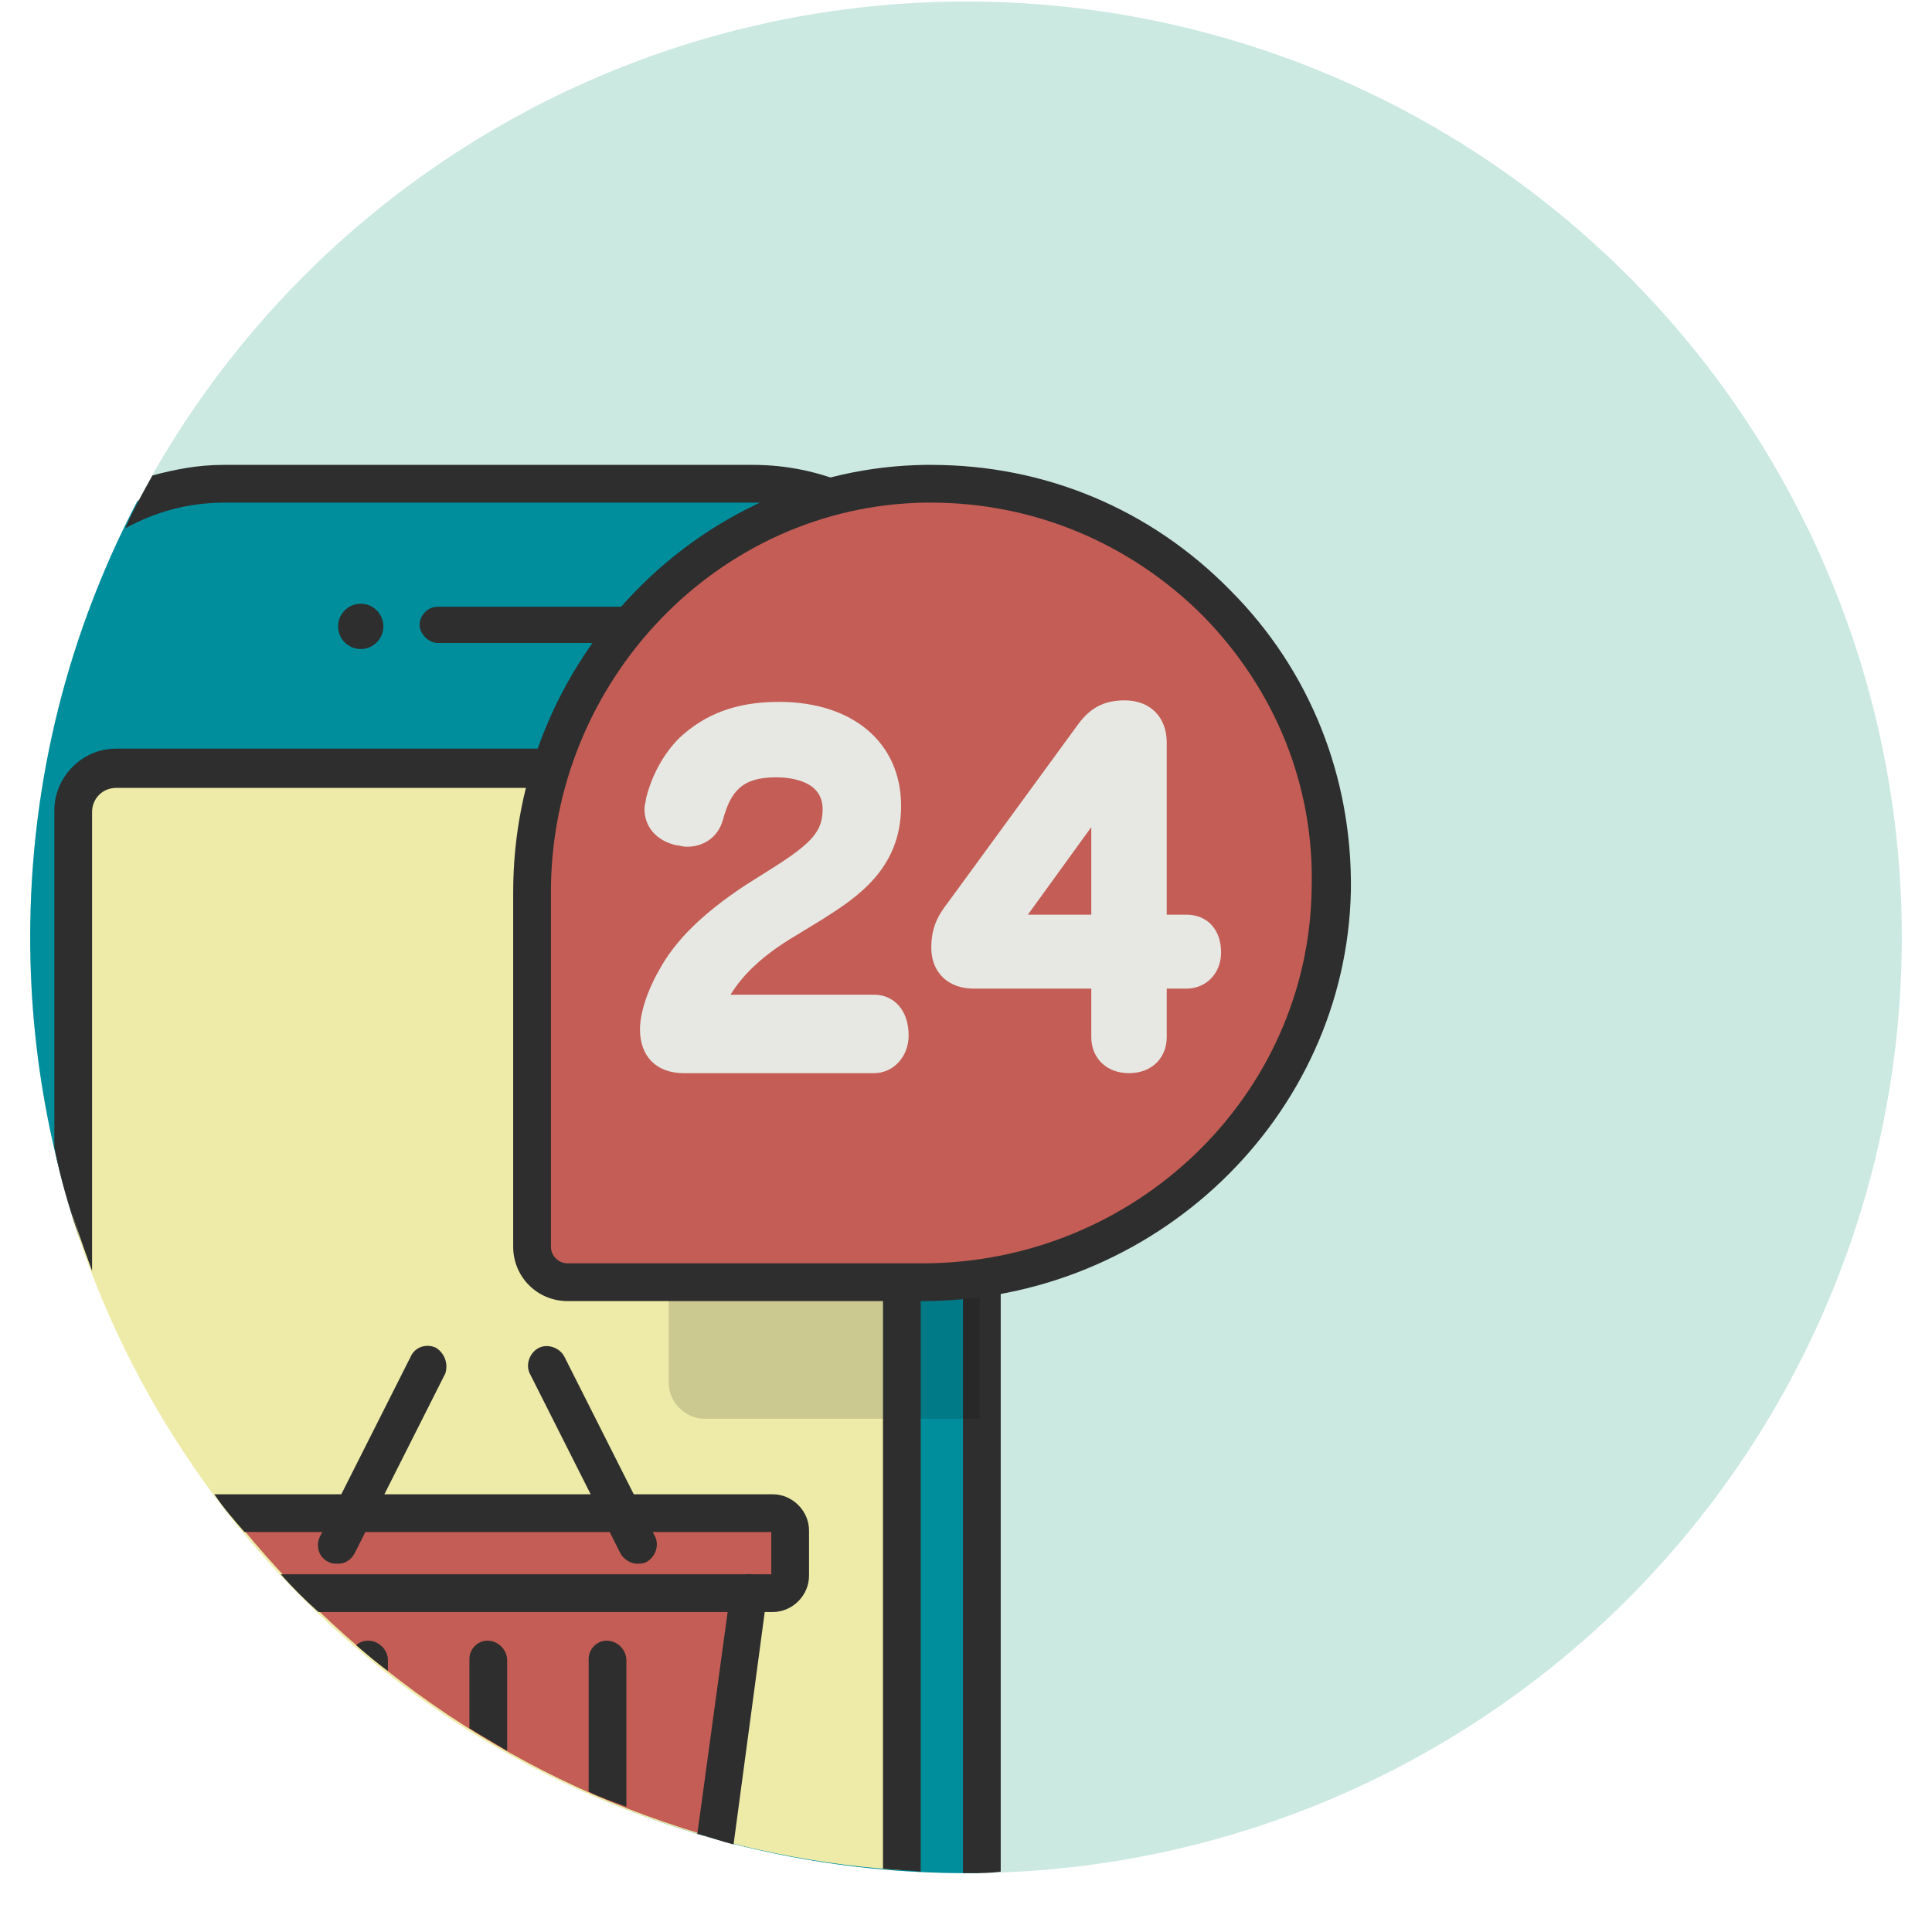 <?xml version="1.0" ?><!DOCTYPE svg  PUBLIC '-//W3C//DTD SVG 1.1//EN'  'http://www.w3.org/Graphics/SVG/1.1/DTD/svg11.dtd'><svg enable-background="new 0 0 128 128" id="Слой_1" version="1.1" viewBox="0 0 128 128" xml:space="preserve" xmlns="http://www.w3.org/2000/svg" xmlns:xlink="http://www.w3.org/1999/xlink"><g><circle cx="64" cy="62.1" fill="#CBE8E1" r="62"/><g><g><path d="M49.9,32.1H14.8c-2,0-3.9,0.4-5.7,1.1C4.6,41.8,2,51.6,2,62.1c0,34.2,27.8,62,62,62c0.3,0,0.6,0,0.9,0     v-77C64.9,38.8,58.1,32.1,49.9,32.1z" fill="#008E9D"/><path d="M49.9,30.8H14.8c-1.7,0-3.2,0.3-4.7,0.7c-0.6,1.1-1.3,2.3-1.8,3.5c2-1.1,4.2-1.7,6.6-1.7h35.1     c7.6,0,13.8,6.2,13.8,13.8v77c0.1,0,0.3,0,0.4,0c0.7,0,1.4,0,2.1-0.1V47.1C66.1,38.1,58.8,30.8,49.9,30.8z" fill="#2D2E2D"/><path d="M56.9,50.9H7.7c-1.6,0-2.9,1.3-2.9,2.9v26.9c7.5,23.9,29,41.5,54.9,43.2V53.8     C59.8,52.2,58.5,50.9,56.9,50.9z" fill="#EEEBA8"/><g opacity="0.15"><path d="M44.3,68.1v23.5c0,1.3,1.1,2.4,2.4,2.4h18.2V47.1c0-1.8-0.3-3.5-0.9-5.1C52.6,45.1,44.3,55.8,44.3,68.1z      " fill="#04080A"/></g><path d="M51.3,100.3h-36c8.1,10.3,19.3,17.9,32.2,21.5l2.2-16.1l1.6-0.1c0.6,0,1.1-0.5,1.1-1.1v-3.2     C52.3,100.8,51.8,100.3,51.3,100.3z" fill="#C35D55"/><path d="M24.4,108.7c-0.3,0-0.6,0.1-0.8,0.3c0.7,0.6,1.4,1.2,2.1,1.7V110C25.7,109.3,25.1,108.7,24.4,108.7z" fill="#2D2E2D"/><path d="M32.3,108.7c-0.7,0-1.2,0.6-1.2,1.2v4.6c0.8,0.5,1.7,1,2.5,1.5V110C33.6,109.3,33,108.7,32.3,108.7z" fill="#2D2E2D"/><path d="M40.2,108.7c-0.7,0-1.2,0.6-1.2,1.2v8.8c0.8,0.4,1.7,0.7,2.5,1V110C41.5,109.3,40.9,108.7,40.2,108.7z" fill="#2D2E2D"/><path d="M49.8,104.3c-0.7-0.1-1.3,0.4-1.4,1.1l-2.2,16.1c0.8,0.2,1.6,0.5,2.4,0.7l2.2-16.4     C51,105,50.5,104.4,49.8,104.3z" fill="#2D2E2D"/><g><g><path d="M53.6,104.4v-3c0-1.3-1.1-2.4-2.4-2.4H14.2c0.6,0.9,1.3,1.7,2,2.5h34.9v2.8H18.6       c0.8,0.9,1.6,1.7,2.5,2.5h30.1C52.5,106.8,53.6,105.7,53.6,104.4z" fill="#2D2E2D"/></g><g><path d="M28.9,89.3c-0.6-0.3-1.4-0.1-1.7,0.6l-6,11.9c-0.3,0.6-0.1,1.4,0.6,1.7c0.2,0.1,0.4,0.1,0.6,0.1       c0.5,0,0.9-0.3,1.1-0.7l6-11.9C29.7,90.4,29.5,89.7,28.9,89.3z" fill="#2D2E2D"/></g><g><path d="M37.4,89.9c-0.3-0.6-1.1-0.9-1.7-0.6c-0.6,0.3-0.9,1.1-0.6,1.7l6,11.9c0.2,0.4,0.7,0.7,1.1,0.7       c0.2,0,0.4,0,0.6-0.1c0.6-0.3,0.9-1.1,0.6-1.7L37.4,89.9z" fill="#2D2E2D"/></g></g><g><g><path d="M5.4,82.3c0.2,0.7,0.5,1.3,0.7,1.9C5.9,83.6,5.6,83,5.4,82.3z" fill="#2D2E2D"/><path d="M58.6,123.8c0.8,0.1,1.7,0.1,2.5,0.2C60.2,123.9,59.4,123.9,58.6,123.8z" fill="#2D2E2D"/><path d="M5.3,82.1c-0.7-2-1.3-4-1.7-6.1l0,0C4.1,78.1,4.7,80.1,5.3,82.1z" fill="#2D2E2D"/></g><path d="M56.9,49.6H7.7c-2.3,0-4.1,1.9-4.1,4.1V76c0.6,2.8,1.5,5.5,2.5,8.2V53.8c0-0.9,0.7-1.6,1.6-1.6h49.2      c0.9,0,1.6,0.7,1.6,1.6v70c0.8,0.1,1.7,0.1,2.5,0.2V53.8C61,51.5,59.2,49.6,56.9,49.6z" fill="#2D2E2D"/></g><g><path d="      M35,127.9" fill="none" stroke="#373B39" stroke-linecap="round" stroke-linejoin="round" stroke-miterlimit="10" stroke-width="2.5"/></g><g><circle cx="23.9" cy="41.5" fill="#2D2E2D" r="1.5"/></g><g><path d="M41.5,40.2H29c-0.7,0-1.2,0.6-1.2,1.2s0.6,1.2,1.2,1.2h12.6c0.7,0,1.2-0.6,1.2-1.2S42.2,40.2,41.5,40.2z      " fill="#2D2E2D"/></g><g><path d="      M35,109.4" fill="none" stroke="#373B39" stroke-linecap="round" stroke-linejoin="round" stroke-miterlimit="10" stroke-width="2.5"/></g></g><g><g><g><path d="M61.3,32.1c-14.6,0.2-26.1,12.5-26.1,27.1v23.5c0,1.3,1.1,2.4,2.4,2.4h23.5C75.7,85,88,73.5,88.2,58.9       C88.4,44,76.3,31.8,61.3,32.1z" fill="#C35D55"/></g></g><g><g><path d="M61.3,32.1c-14.6,0.2-26.1,12.5-26.1,27.1v23.5c0,1.3,1.1,2.4,2.4,2.4h23.5C75.7,85,88,73.5,88.2,58.9       C88.4,44,76.3,31.8,61.3,32.1z" fill="#C35D55"/></g></g><g><g><path d="M57.9,67.1H46.5c0.7-2.5,2.4-4.3,5.5-6.2l1.8-1.1c2.5-1.6,4.6-3.1,4.6-6.5c0-3.5-2.7-5.7-6.9-5.7       c-2.7,0-4.4,0.8-5.7,2c-0.9,0.9-1.5,2.2-1.8,3.4c0,0.1-0.1,0.3-0.1,0.4c0,0.6,0.4,1,1,1.1c0.1,0,0.3,0,0.4,0       c0.6,0,1-0.2,1.2-0.9c0.5-1.9,1.5-3.8,4.8-3.8c2.6,0,4.3,1.3,4.3,3.3c0,2.1-1.2,3.2-3.9,4.9L50,59.4c-2.6,1.7-4.3,3.4-5.2,5.3       c-0.4,0.8-1,2.2-1,3.1c0,1.1,0.6,1.7,1.7,1.7h12.6c0.7,0,1-0.6,1-1.2C58.9,67.6,58.6,67.1,57.9,67.1z" fill="#E7E8E3"/><path d="M57.9,65.9h-9.5c0.8-1.3,2.1-2.6,4.3-3.9l1.8-1.1c2.2-1.4,5.2-3.3,5.2-7.5c0-4.2-3.2-6.9-8.1-6.9       c-2.8,0-4.9,0.8-6.6,2.4c-1,1-1.8,2.4-2.2,4c0,0.2-0.1,0.4-0.1,0.7c0,1.2,0.8,2.1,2.1,2.4c0.2,0,0.4,0.1,0.7,0.1       c1.2,0,2.1-0.7,2.4-1.8c0.5-1.8,1.2-2.8,3.5-2.8c0.7,0,3.1,0.1,3.1,2.1c0,1.4-0.6,2.2-3.3,3.9l-1.9,1.2       c-2.7,1.8-4.6,3.6-5.7,5.7c-0.3,0.5-1.2,2.3-1.2,3.8c0,1.8,1.1,2.9,2.9,2.9h12.6c1.3,0,2.3-1.1,2.3-2.5       C60.2,66.9,59.2,65.9,57.9,65.9z M45.5,53.3C45.5,53.3,45.5,53.3,45.5,53.3c-0.1,0-0.1,0-0.2,0c0,0,0,0-0.1,0c0,0,0,0,0,0       c0.2-1.1,0.8-2.1,1.5-2.8c0.2-0.2,0.4-0.4,0.6-0.5C46.1,51.1,45.7,52.6,45.5,53.3z M55,49.6c1.4,0.7,2.2,2,2.2,3.7       c0,2-0.9,3.2-2.4,4.3c1.4-1.2,2.2-2.4,2.2-4.4C57,51.7,56.3,50.4,55,49.6z M45.3,66.8l-0.3,1.3c0-0.1,0-0.1,0-0.2       c0-0.5,0.4-1.6,0.9-2.5C45.6,65.8,45.4,66.3,45.3,66.8z" fill="#E7E8E3"/></g><g><path d="M78.6,61.9H76V49.2c0-1.1-0.6-1.5-1.5-1.5c-1.2,0-1.6,0.4-2.3,1.4l-8.4,11.5c-0.6,0.8-0.9,1.3-0.9,2.2       c0,1,0.6,1.5,1.5,1.5h9.1v4.4c0,0.8,0.5,1.1,1.2,1.1c0.7,0,1.3-0.3,1.3-1.1v-4.4h2.6c0.7,0,1-0.5,1-1.2       C79.7,62.3,79.4,61.9,78.6,61.9z M73.5,54.8v7.1h-6.4c-0.5,0-1.1,0-1.7,0.1c0.4-0.4,0.8-0.8,1.1-1.2l5.1-7.2       c0.9-1.2,1.5-2.2,2.1-3.3C73.6,51.7,73.5,53.5,73.5,54.8z" fill="#E7E8E3"/><path d="M78.6,60.6h-1.3V49.2c0-1.7-1.1-2.8-2.8-2.8c-1.8,0-2.6,0.9-3.3,1.9l-8.4,11.5c-0.7,0.9-1.1,1.7-1.1,3       c0,1.6,1.1,2.7,2.8,2.7h7.8v3.2c0,1.4,1,2.4,2.5,2.4c1.5,0,2.5-1,2.5-2.4v-3.2h1.3c1.3,0,2.3-1,2.3-2.4       C80.9,61.6,80,60.6,78.6,60.6z M72.3,54.8v5.8h-4.2L72.3,54.8C72.3,54.7,72.3,54.7,72.3,54.8z M74.8,68.4       C74.8,68.4,74.8,68.4,74.8,68.4l0-5.3v-8.3c0-0.3,0-0.6,0-1L74.8,68.4z M74.8,50.2l-1.6-0.5l0,0c0.6-0.8,0.7-0.8,1.3-0.8       c0.2,0,0.2,0,0.3,0c0,0,0,0.1,0,0.3V50.2z" fill="#E7E8E3"/></g></g><g><g><path d="M61.7,30.8l-0.4,0C46.3,31,34,43.7,34,59.1v23.5c0,2,1.6,3.6,3.6,3.6h23.5C76.5,86.2,89.2,74,89.5,59       c0.1-7.5-2.7-14.6-8-19.9C76.2,33.7,69.2,30.8,61.7,30.8z M61.1,83.7H37.6c-0.6,0-1.1-0.5-1.1-1.1V59.1       c0-14,11.1-25.6,24.8-25.8l0.4,0c6.8,0,13.2,2.7,18,7.5c4.8,4.9,7.4,11.3,7.2,18.1C86.7,72.6,75.2,83.7,61.1,83.7z" fill="#2D2E2D"/></g></g></g></g></g></svg>